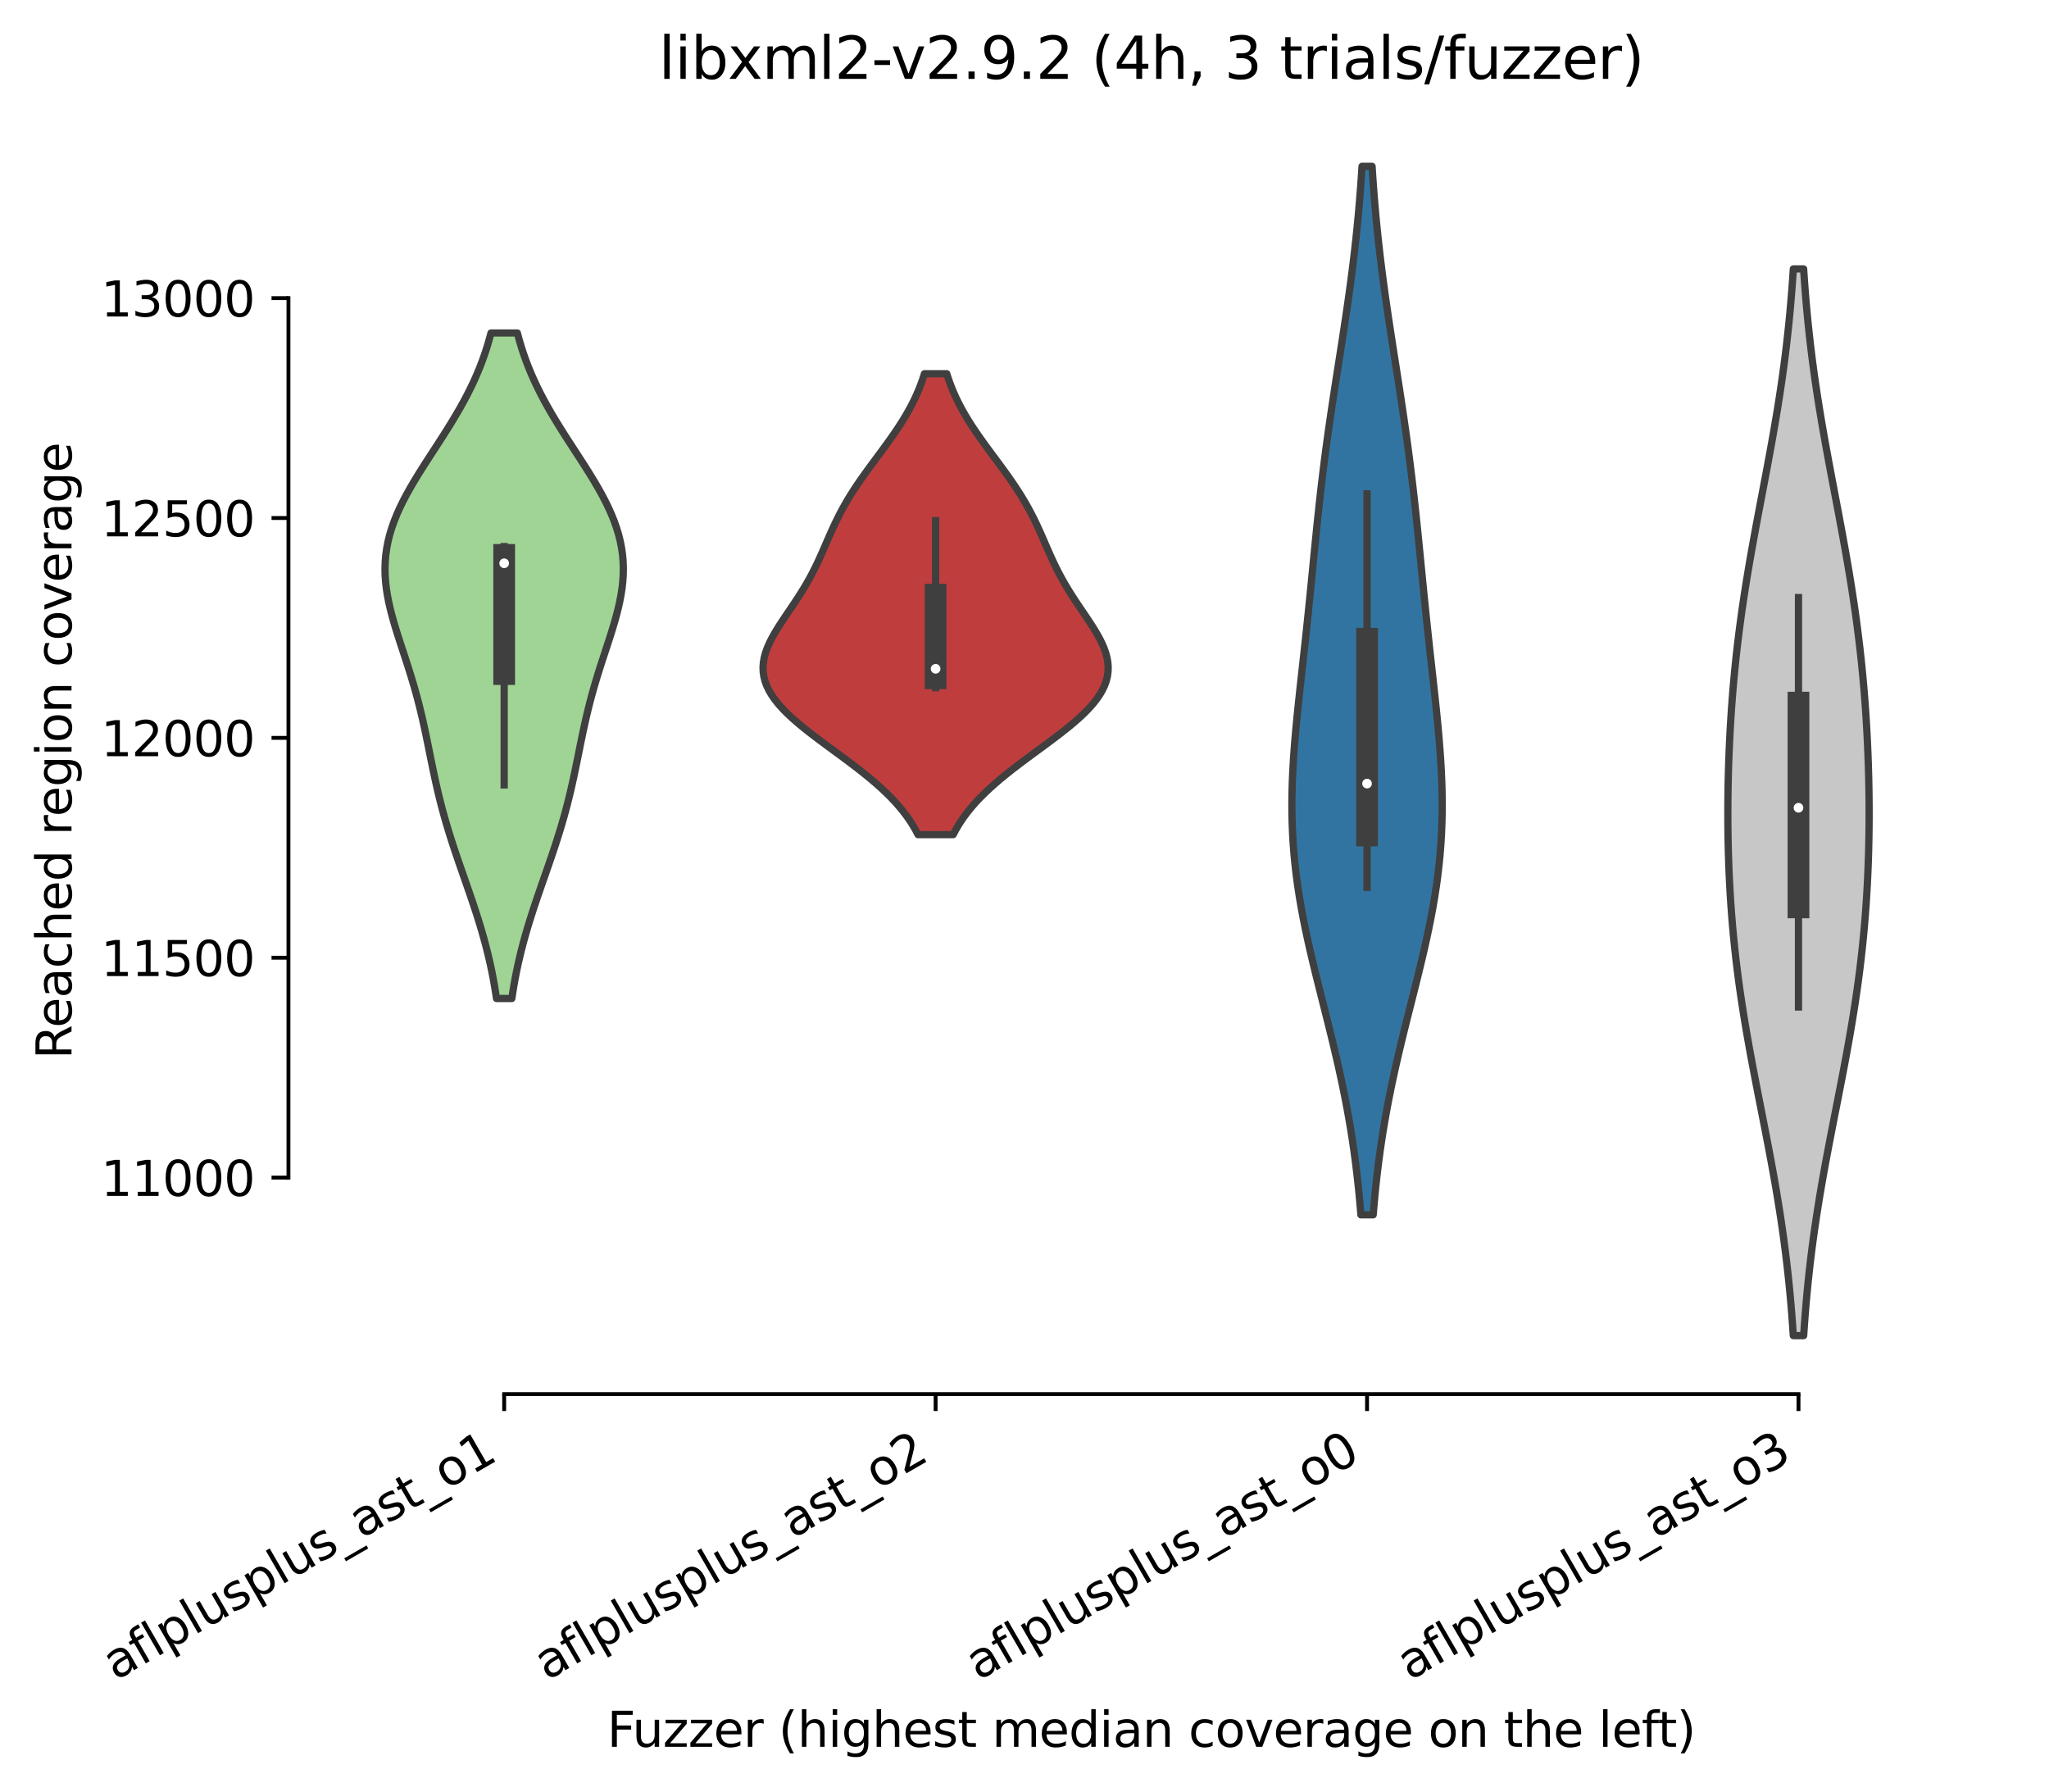 <?xml version="1.0" encoding="utf-8" standalone="no"?>
<!DOCTYPE svg PUBLIC "-//W3C//DTD SVG 1.1//EN"
  "http://www.w3.org/Graphics/SVG/1.1/DTD/svg11.dtd">
<svg xmlns:xlink="http://www.w3.org/1999/xlink" width="424.011pt" height="370.687pt" viewBox="0 0 424.011 370.687" xmlns="http://www.w3.org/2000/svg" version="1.1">
 <defs>
  <style type="text/css">*{stroke-linejoin: round; stroke-linecap: butt}</style>
 </defs>
 <g id="figure_1">
  <g id="patch_1">
   <path d="M 0 370.687 
L 424.011 370.687 
L 424.011 0 
L 0 0 
z
" style="fill: #ffffff"/>
  </g>
  <g id="axes_1">
   <g id="patch_2">
    <path d="M 59.691 288.43 
L 416.811 288.43 
L 416.811 22.318 
L 59.691 22.318 
z
" style="fill: #ffffff"/>
   </g>
   <g id="PolyCollection_1">
    <defs>
     <path id="md55db4a56a" d="M 105.919 -164.104 
L 102.742 -164.104 
L 102.531 -165.495 
L 102.301 -166.886 
L 102.05 -168.277 
L 101.779 -169.667 
L 101.486 -171.058 
L 101.171 -172.449 
L 100.835 -173.84 
L 100.478 -175.231 
L 100.101 -176.621 
L 99.705 -178.012 
L 99.29 -179.403 
L 98.859 -180.794 
L 98.414 -182.185 
L 97.955 -183.576 
L 97.486 -184.966 
L 97.008 -186.357 
L 96.526 -187.748 
L 96.04 -189.139 
L 95.554 -190.53 
L 95.071 -191.92 
L 94.594 -193.311 
L 94.124 -194.702 
L 93.665 -196.093 
L 93.218 -197.484 
L 92.786 -198.874 
L 92.369 -200.265 
L 91.969 -201.656 
L 91.586 -203.047 
L 91.221 -204.438 
L 90.872 -205.829 
L 90.54 -207.219 
L 90.222 -208.61 
L 89.917 -210.001 
L 89.623 -211.392 
L 89.336 -212.783 
L 89.055 -214.173 
L 88.775 -215.564 
L 88.494 -216.955 
L 88.208 -218.346 
L 87.914 -219.737 
L 87.61 -221.127 
L 87.293 -222.518 
L 86.96 -223.909 
L 86.61 -225.3 
L 86.243 -226.691 
L 85.857 -228.082 
L 85.453 -229.472 
L 85.033 -230.863 
L 84.599 -232.254 
L 84.153 -233.645 
L 83.699 -235.036 
L 83.241 -236.426 
L 82.786 -237.817 
L 82.337 -239.208 
L 81.902 -240.599 
L 81.487 -241.99 
L 81.098 -243.381 
L 80.744 -244.771 
L 80.429 -246.162 
L 80.161 -247.553 
L 79.946 -248.944 
L 79.789 -250.335 
L 79.696 -251.725 
L 79.671 -253.116 
L 79.717 -254.507 
L 79.837 -255.898 
L 80.033 -257.289 
L 80.303 -258.679 
L 80.65 -260.07 
L 81.069 -261.461 
L 81.56 -262.852 
L 82.118 -264.243 
L 82.74 -265.634 
L 83.419 -267.024 
L 84.151 -268.415 
L 84.928 -269.806 
L 85.745 -271.197 
L 86.594 -272.588 
L 87.467 -273.978 
L 88.358 -275.369 
L 89.26 -276.76 
L 90.165 -278.151 
L 91.066 -279.542 
L 91.958 -280.932 
L 92.834 -282.323 
L 93.69 -283.714 
L 94.52 -285.105 
L 95.32 -286.496 
L 96.087 -287.887 
L 96.818 -289.277 
L 97.511 -290.668 
L 98.165 -292.059 
L 98.777 -293.45 
L 99.348 -294.841 
L 99.878 -296.231 
L 100.367 -297.622 
L 100.816 -299.013 
L 101.227 -300.404 
L 101.6 -301.795 
L 107.061 -301.795 
L 107.061 -301.795 
L 107.434 -300.404 
L 107.845 -299.013 
L 108.294 -297.622 
L 108.783 -296.231 
L 109.313 -294.841 
L 109.884 -293.45 
L 110.497 -292.059 
L 111.15 -290.668 
L 111.843 -289.277 
L 112.574 -287.887 
L 113.341 -286.496 
L 114.142 -285.105 
L 114.972 -283.714 
L 115.827 -282.323 
L 116.703 -280.932 
L 117.595 -279.542 
L 118.497 -278.151 
L 119.401 -276.76 
L 120.303 -275.369 
L 121.194 -273.978 
L 122.067 -272.588 
L 122.916 -271.197 
L 123.733 -269.806 
L 124.51 -268.415 
L 125.242 -267.024 
L 125.922 -265.634 
L 126.543 -264.243 
L 127.101 -262.852 
L 127.592 -261.461 
L 128.012 -260.07 
L 128.358 -258.679 
L 128.629 -257.289 
L 128.824 -255.898 
L 128.944 -254.507 
L 128.99 -253.116 
L 128.965 -251.725 
L 128.872 -250.335 
L 128.715 -248.944 
L 128.5 -247.553 
L 128.232 -246.162 
L 127.918 -244.771 
L 127.563 -243.381 
L 127.174 -241.99 
L 126.759 -240.599 
L 126.324 -239.208 
L 125.876 -237.817 
L 125.42 -236.426 
L 124.963 -235.036 
L 124.509 -233.645 
L 124.063 -232.254 
L 123.628 -230.863 
L 123.208 -229.472 
L 122.804 -228.082 
L 122.418 -226.691 
L 122.051 -225.3 
L 121.701 -223.909 
L 121.368 -222.518 
L 121.051 -221.127 
L 120.747 -219.737 
L 120.453 -218.346 
L 120.167 -216.955 
L 119.886 -215.564 
L 119.606 -214.173 
L 119.325 -212.783 
L 119.038 -211.392 
L 118.744 -210.001 
L 118.439 -208.61 
L 118.121 -207.219 
L 117.789 -205.829 
L 117.441 -204.438 
L 117.075 -203.047 
L 116.693 -201.656 
L 116.292 -200.265 
L 115.876 -198.874 
L 115.443 -197.484 
L 114.996 -196.093 
L 114.537 -194.702 
L 114.068 -193.311 
L 113.59 -191.92 
L 113.107 -190.53 
L 112.621 -189.139 
L 112.136 -187.748 
L 111.653 -186.357 
L 111.175 -184.966 
L 110.706 -183.576 
L 110.248 -182.185 
L 109.802 -180.794 
L 109.371 -179.403 
L 108.956 -178.012 
L 108.56 -176.621 
L 108.183 -175.231 
L 107.826 -173.84 
L 107.49 -172.449 
L 107.176 -171.058 
L 106.883 -169.667 
L 106.611 -168.277 
L 106.36 -166.886 
L 106.13 -165.495 
L 105.919 -164.104 
z
" style="stroke: #3f3f3f; stroke-width: 1.5"/>
    </defs>
    <g clip-path="url(#pf762d57dc3)">
     <use xlink:href="#md55db4a56a" x="0" y="370.687" style="fill: #9fd495; stroke: #3f3f3f; stroke-width: 1.5"/>
    </g>
   </g>
   <g id="PolyCollection_2">
    <defs>
     <path id="mb5821b8f30" d="M 197.248 -198.006 
L 189.973 -198.006 
L 189.465 -198.97 
L 188.904 -199.933 
L 188.288 -200.896 
L 187.616 -201.859 
L 186.884 -202.822 
L 186.094 -203.786 
L 185.243 -204.749 
L 184.333 -205.712 
L 183.364 -206.675 
L 182.338 -207.639 
L 181.257 -208.602 
L 180.126 -209.565 
L 178.949 -210.528 
L 177.731 -211.492 
L 176.478 -212.455 
L 175.198 -213.418 
L 173.899 -214.381 
L 172.59 -215.344 
L 171.279 -216.308 
L 169.978 -217.271 
L 168.695 -218.234 
L 167.442 -219.197 
L 166.23 -220.161 
L 165.068 -221.124 
L 163.966 -222.087 
L 162.935 -223.05 
L 161.983 -224.013 
L 161.118 -224.977 
L 160.347 -225.94 
L 159.676 -226.903 
L 159.109 -227.866 
L 158.65 -228.83 
L 158.3 -229.793 
L 158.059 -230.756 
L 157.927 -231.719 
L 157.899 -232.682 
L 157.972 -233.646 
L 158.14 -234.609 
L 158.397 -235.572 
L 158.735 -236.535 
L 159.145 -237.499 
L 159.618 -238.462 
L 160.145 -239.425 
L 160.717 -240.388 
L 161.322 -241.352 
L 161.952 -242.315 
L 162.597 -243.278 
L 163.25 -244.241 
L 163.902 -245.204 
L 164.546 -246.168 
L 165.177 -247.131 
L 165.791 -248.094 
L 166.383 -249.057 
L 166.951 -250.021 
L 167.494 -250.984 
L 168.013 -251.947 
L 168.509 -252.91 
L 168.982 -253.873 
L 169.436 -254.837 
L 169.875 -255.8 
L 170.303 -256.763 
L 170.723 -257.726 
L 171.141 -258.69 
L 171.561 -259.653 
L 171.988 -260.616 
L 172.425 -261.579 
L 172.877 -262.542 
L 173.347 -263.506 
L 173.838 -264.469 
L 174.352 -265.432 
L 174.891 -266.395 
L 175.455 -267.359 
L 176.044 -268.322 
L 176.657 -269.285 
L 177.293 -270.248 
L 177.951 -271.212 
L 178.626 -272.175 
L 179.317 -273.138 
L 180.019 -274.101 
L 180.73 -275.064 
L 181.445 -276.028 
L 182.159 -276.991 
L 182.87 -277.954 
L 183.572 -278.917 
L 184.263 -279.881 
L 184.938 -280.844 
L 185.594 -281.807 
L 186.228 -282.77 
L 186.838 -283.733 
L 187.421 -284.697 
L 187.976 -285.66 
L 188.5 -286.623 
L 188.994 -287.586 
L 189.457 -288.55 
L 189.887 -289.513 
L 190.286 -290.476 
L 190.654 -291.439 
L 190.992 -292.403 
L 191.3 -293.366 
L 195.921 -293.366 
L 195.921 -293.366 
L 196.23 -292.403 
L 196.567 -291.439 
L 196.935 -290.476 
L 197.334 -289.513 
L 197.765 -288.55 
L 198.227 -287.586 
L 198.721 -286.623 
L 199.245 -285.66 
L 199.8 -284.697 
L 200.383 -283.733 
L 200.993 -282.77 
L 201.627 -281.807 
L 202.283 -280.844 
L 202.958 -279.881 
L 203.649 -278.917 
L 204.351 -277.954 
L 205.062 -276.991 
L 205.777 -276.028 
L 206.491 -275.064 
L 207.202 -274.101 
L 207.904 -273.138 
L 208.595 -272.175 
L 209.271 -271.212 
L 209.928 -270.248 
L 210.564 -269.285 
L 211.177 -268.322 
L 211.766 -267.359 
L 212.33 -266.395 
L 212.869 -265.432 
L 213.383 -264.469 
L 213.874 -263.506 
L 214.344 -262.542 
L 214.796 -261.579 
L 215.234 -260.616 
L 215.66 -259.653 
L 216.08 -258.69 
L 216.498 -257.726 
L 216.918 -256.763 
L 217.346 -255.8 
L 217.785 -254.837 
L 218.239 -253.873 
L 218.713 -252.91 
L 219.208 -251.947 
L 219.727 -250.984 
L 220.27 -250.021 
L 220.839 -249.057 
L 221.431 -248.094 
L 222.044 -247.131 
L 222.675 -246.168 
L 223.32 -245.204 
L 223.971 -244.241 
L 224.624 -243.278 
L 225.269 -242.315 
L 225.899 -241.352 
L 226.505 -240.388 
L 227.076 -239.425 
L 227.603 -238.462 
L 228.076 -237.499 
L 228.487 -236.535 
L 228.825 -235.572 
L 229.081 -234.609 
L 229.25 -233.646 
L 229.323 -232.682 
L 229.295 -231.719 
L 229.162 -230.756 
L 228.921 -229.793 
L 228.571 -228.83 
L 228.112 -227.866 
L 227.545 -226.903 
L 226.874 -225.94 
L 226.103 -224.977 
L 225.238 -224.013 
L 224.286 -223.05 
L 223.255 -222.087 
L 222.154 -221.124 
L 220.992 -220.161 
L 219.779 -219.197 
L 218.526 -218.234 
L 217.243 -217.271 
L 215.942 -216.308 
L 214.631 -215.344 
L 213.322 -214.381 
L 212.023 -213.418 
L 210.743 -212.455 
L 209.49 -211.492 
L 208.272 -210.528 
L 207.095 -209.565 
L 205.964 -208.602 
L 204.884 -207.639 
L 203.858 -206.675 
L 202.888 -205.712 
L 201.978 -204.749 
L 201.127 -203.786 
L 200.337 -202.822 
L 199.606 -201.859 
L 198.933 -200.896 
L 198.317 -199.933 
L 197.756 -198.97 
L 197.248 -198.006 
z
" style="stroke: #3f3f3f; stroke-width: 1.5"/>
    </defs>
    <g clip-path="url(#pf762d57dc3)">
     <use xlink:href="#mb5821b8f30" x="0" y="370.687" style="fill: #c03d3e; stroke: #3f3f3f; stroke-width: 1.5"/>
    </g>
   </g>
   <g id="PolyCollection_3">
    <defs>
     <path id="m787c265fe2" d="M 284.163 -119.346 
L 281.619 -119.346 
L 281.435 -121.537 
L 281.231 -123.728 
L 281.005 -125.919 
L 280.757 -128.111 
L 280.487 -130.302 
L 280.192 -132.493 
L 279.873 -134.684 
L 279.529 -136.875 
L 279.16 -139.066 
L 278.767 -141.258 
L 278.349 -143.449 
L 277.909 -145.64 
L 277.446 -147.831 
L 276.963 -150.022 
L 276.462 -152.213 
L 275.944 -154.405 
L 275.413 -156.596 
L 274.871 -158.787 
L 274.322 -160.978 
L 273.769 -163.169 
L 273.216 -165.361 
L 272.666 -167.552 
L 272.125 -169.743 
L 271.596 -171.934 
L 271.083 -174.125 
L 270.59 -176.316 
L 270.121 -178.508 
L 269.68 -180.699 
L 269.271 -182.89 
L 268.895 -185.081 
L 268.557 -187.272 
L 268.258 -189.464 
L 268 -191.655 
L 267.784 -193.846 
L 267.611 -196.037 
L 267.48 -198.228 
L 267.392 -200.419 
L 267.345 -202.611 
L 267.338 -204.802 
L 267.369 -206.993 
L 267.435 -209.184 
L 267.533 -211.375 
L 267.661 -213.567 
L 267.815 -215.758 
L 267.992 -217.949 
L 268.188 -220.14 
L 268.399 -222.331 
L 268.623 -224.522 
L 268.855 -226.714 
L 269.094 -228.905 
L 269.336 -231.096 
L 269.579 -233.287 
L 269.821 -235.478 
L 270.061 -237.67 
L 270.297 -239.861 
L 270.53 -242.052 
L 270.758 -244.243 
L 270.981 -246.434 
L 271.201 -248.625 
L 271.419 -250.817 
L 271.634 -253.008 
L 271.849 -255.199 
L 272.066 -257.39 
L 272.285 -259.581 
L 272.507 -261.773 
L 272.736 -263.964 
L 272.971 -266.155 
L 273.215 -268.346 
L 273.467 -270.537 
L 273.73 -272.728 
L 274.003 -274.92 
L 274.286 -277.111 
L 274.58 -279.302 
L 274.884 -281.493 
L 275.198 -283.684 
L 275.52 -285.876 
L 275.849 -288.067 
L 276.184 -290.258 
L 276.524 -292.449 
L 276.866 -294.64 
L 277.209 -296.831 
L 277.551 -299.023 
L 277.89 -301.214 
L 278.224 -303.405 
L 278.552 -305.596 
L 278.872 -307.787 
L 279.182 -309.979 
L 279.482 -312.17 
L 279.769 -314.361 
L 280.043 -316.552 
L 280.304 -318.743 
L 280.549 -320.934 
L 280.78 -323.126 
L 280.996 -325.317 
L 281.196 -327.508 
L 281.382 -329.699 
L 281.552 -331.89 
L 281.708 -334.082 
L 281.85 -336.273 
L 283.931 -336.273 
L 283.931 -336.273 
L 284.073 -334.082 
L 284.229 -331.89 
L 284.4 -329.699 
L 284.585 -327.508 
L 284.785 -325.317 
L 285.001 -323.126 
L 285.232 -320.934 
L 285.478 -318.743 
L 285.738 -316.552 
L 286.012 -314.361 
L 286.3 -312.17 
L 286.599 -309.979 
L 286.909 -307.787 
L 287.229 -305.596 
L 287.557 -303.405 
L 287.892 -301.214 
L 288.231 -299.023 
L 288.573 -296.831 
L 288.915 -294.64 
L 289.258 -292.449 
L 289.597 -290.258 
L 289.932 -288.067 
L 290.261 -285.876 
L 290.583 -283.684 
L 290.897 -281.493 
L 291.201 -279.302 
L 291.495 -277.111 
L 291.778 -274.92 
L 292.051 -272.728 
L 292.314 -270.537 
L 292.567 -268.346 
L 292.81 -266.155 
L 293.045 -263.964 
L 293.274 -261.773 
L 293.497 -259.581 
L 293.716 -257.39 
L 293.932 -255.199 
L 294.147 -253.008 
L 294.363 -250.817 
L 294.58 -248.625 
L 294.8 -246.434 
L 295.024 -244.243 
L 295.252 -242.052 
L 295.484 -239.861 
L 295.72 -237.67 
L 295.96 -235.478 
L 296.202 -233.287 
L 296.445 -231.096 
L 296.687 -228.905 
L 296.926 -226.714 
L 297.159 -224.522 
L 297.382 -222.331 
L 297.594 -220.14 
L 297.789 -217.949 
L 297.966 -215.758 
L 298.12 -213.567 
L 298.248 -211.375 
L 298.346 -209.184 
L 298.413 -206.993 
L 298.443 -204.802 
L 298.436 -202.611 
L 298.389 -200.419 
L 298.301 -198.228 
L 298.171 -196.037 
L 297.997 -193.846 
L 297.781 -191.655 
L 297.523 -189.464 
L 297.224 -187.272 
L 296.886 -185.081 
L 296.511 -182.89 
L 296.101 -180.699 
L 295.66 -178.508 
L 295.191 -176.316 
L 294.698 -174.125 
L 294.185 -171.934 
L 293.656 -169.743 
L 293.115 -167.552 
L 292.566 -165.361 
L 292.012 -163.169 
L 291.459 -160.978 
L 290.91 -158.787 
L 290.368 -156.596 
L 289.837 -154.405 
L 289.319 -152.213 
L 288.818 -150.022 
L 288.335 -147.831 
L 287.873 -145.64 
L 287.432 -143.449 
L 287.015 -141.258 
L 286.621 -139.066 
L 286.253 -136.875 
L 285.909 -134.684 
L 285.589 -132.493 
L 285.295 -130.302 
L 285.024 -128.111 
L 284.776 -125.919 
L 284.551 -123.728 
L 284.347 -121.537 
L 284.163 -119.346 
z
" style="stroke: #3f3f3f; stroke-width: 1.5"/>
    </defs>
    <g clip-path="url(#pf762d57dc3)">
     <use xlink:href="#m787c265fe2" x="0" y="370.687" style="fill: #3274a1; stroke: #3f3f3f; stroke-width: 1.5"/>
    </g>
   </g>
   <g id="PolyCollection_4">
    <defs>
     <path id="m356a4799c3" d="M 373.244 -94.353 
L 371.097 -94.353 
L 370.945 -96.582 
L 370.777 -98.811 
L 370.592 -101.041 
L 370.39 -103.27 
L 370.171 -105.499 
L 369.933 -107.728 
L 369.676 -109.958 
L 369.4 -112.187 
L 369.106 -114.416 
L 368.794 -116.645 
L 368.463 -118.875 
L 368.116 -121.104 
L 367.752 -123.333 
L 367.373 -125.562 
L 366.981 -127.792 
L 366.576 -130.021 
L 366.161 -132.25 
L 365.736 -134.48 
L 365.306 -136.709 
L 364.87 -138.938 
L 364.433 -141.167 
L 363.995 -143.397 
L 363.559 -145.626 
L 363.128 -147.855 
L 362.703 -150.084 
L 362.287 -152.314 
L 361.882 -154.543 
L 361.489 -156.772 
L 361.11 -159.001 
L 360.747 -161.231 
L 360.401 -163.46 
L 360.074 -165.689 
L 359.765 -167.918 
L 359.476 -170.148 
L 359.208 -172.377 
L 358.961 -174.606 
L 358.734 -176.836 
L 358.529 -179.065 
L 358.344 -181.294 
L 358.18 -183.523 
L 358.036 -185.753 
L 357.912 -187.982 
L 357.807 -190.211 
L 357.721 -192.44 
L 357.653 -194.67 
L 357.603 -196.899 
L 357.57 -199.128 
L 357.554 -201.357 
L 357.555 -203.587 
L 357.572 -205.816 
L 357.604 -208.045 
L 357.653 -210.275 
L 357.717 -212.504 
L 357.797 -214.733 
L 357.893 -216.962 
L 358.005 -219.192 
L 358.134 -221.421 
L 358.279 -223.65 
L 358.441 -225.879 
L 358.62 -228.109 
L 358.817 -230.338 
L 359.032 -232.567 
L 359.265 -234.796 
L 359.516 -237.026 
L 359.785 -239.255 
L 360.072 -241.484 
L 360.376 -243.713 
L 360.697 -245.943 
L 361.034 -248.172 
L 361.387 -250.401 
L 361.754 -252.631 
L 362.135 -254.86 
L 362.526 -257.089 
L 362.928 -259.318 
L 363.338 -261.548 
L 363.755 -263.777 
L 364.176 -266.006 
L 364.599 -268.235 
L 365.022 -270.465 
L 365.444 -272.694 
L 365.861 -274.923 
L 366.273 -277.152 
L 366.676 -279.382 
L 367.07 -281.611 
L 367.452 -283.84 
L 367.822 -286.07 
L 368.177 -288.299 
L 368.517 -290.528 
L 368.84 -292.757 
L 369.146 -294.987 
L 369.434 -297.216 
L 369.705 -299.445 
L 369.957 -301.674 
L 370.192 -303.904 
L 370.408 -306.133 
L 370.607 -308.362 
L 370.789 -310.591 
L 370.955 -312.821 
L 371.105 -315.05 
L 373.236 -315.05 
L 373.236 -315.05 
L 373.386 -312.821 
L 373.552 -310.591 
L 373.734 -308.362 
L 373.933 -306.133 
L 374.15 -303.904 
L 374.384 -301.674 
L 374.636 -299.445 
L 374.907 -297.216 
L 375.195 -294.987 
L 375.501 -292.757 
L 375.825 -290.528 
L 376.164 -288.299 
L 376.519 -286.07 
L 376.889 -283.84 
L 377.271 -281.611 
L 377.665 -279.382 
L 378.069 -277.152 
L 378.48 -274.923 
L 378.898 -272.694 
L 379.319 -270.465 
L 379.743 -268.235 
L 380.166 -266.006 
L 380.587 -263.777 
L 381.003 -261.548 
L 381.413 -259.318 
L 381.815 -257.089 
L 382.207 -254.86 
L 382.587 -252.631 
L 382.954 -250.401 
L 383.307 -248.172 
L 383.644 -245.943 
L 383.965 -243.713 
L 384.27 -241.484 
L 384.556 -239.255 
L 384.825 -237.026 
L 385.076 -234.796 
L 385.309 -232.567 
L 385.524 -230.338 
L 385.721 -228.109 
L 385.9 -225.879 
L 386.062 -223.65 
L 386.208 -221.421 
L 386.336 -219.192 
L 386.448 -216.962 
L 386.544 -214.733 
L 386.624 -212.504 
L 386.689 -210.275 
L 386.737 -208.045 
L 386.77 -205.816 
L 386.786 -203.587 
L 386.787 -201.357 
L 386.771 -199.128 
L 386.738 -196.899 
L 386.688 -194.67 
L 386.62 -192.44 
L 386.534 -190.211 
L 386.429 -187.982 
L 386.305 -185.753 
L 386.161 -183.523 
L 385.997 -181.294 
L 385.812 -179.065 
L 385.607 -176.836 
L 385.38 -174.606 
L 385.133 -172.377 
L 384.865 -170.148 
L 384.576 -167.918 
L 384.268 -165.689 
L 383.94 -163.46 
L 383.594 -161.231 
L 383.231 -159.001 
L 382.853 -156.772 
L 382.46 -154.543 
L 382.054 -152.314 
L 381.638 -150.084 
L 381.213 -147.855 
L 380.782 -145.626 
L 380.346 -143.397 
L 379.909 -141.167 
L 379.471 -138.938 
L 379.036 -136.709 
L 378.605 -134.48 
L 378.181 -132.25 
L 377.765 -130.021 
L 377.36 -127.792 
L 376.968 -125.562 
L 376.589 -123.333 
L 376.225 -121.104 
L 375.878 -118.875 
L 375.548 -116.645 
L 375.235 -114.416 
L 374.941 -112.187 
L 374.665 -109.958 
L 374.409 -107.728 
L 374.171 -105.499 
L 373.951 -103.27 
L 373.749 -101.041 
L 373.564 -98.811 
L 373.396 -96.582 
L 373.244 -94.353 
z
" style="stroke: #3f3f3f; stroke-width: 1.5"/>
    </defs>
    <g clip-path="url(#pf762d57dc3)">
     <use xlink:href="#m356a4799c3" x="0" y="370.687" style="fill: #c7c7c7; stroke: #3f3f3f; stroke-width: 1.5"/>
    </g>
   </g>
   <g id="matplotlib.axis_1">
    <g id="xtick_1">
     <g id="line2d_1">
      <defs>
       <path id="mcc31e5afe8" d="M 0 0 
L 0 3.5 
" style="stroke: #000000; stroke-width: 0.8"/>
      </defs>
      <g>
       <use xlink:href="#mcc31e5afe8" x="104.331" y="288.43" style="stroke: #000000; stroke-width: 0.8"/>
      </g>
     </g>
     <g id="text_1">
      <!-- aflplusplus_ast_o1 -->
      <g transform="translate(23.9 347.767)rotate(-30)scale(0.1 -0.1)">
       <defs>
        <path id="DejaVuSans-61" d="M 2194 1759 
Q 1497 1759 1228 1600 
Q 959 1441 959 1056 
Q 959 750 1161 570 
Q 1363 391 1709 391 
Q 2188 391 2477 730 
Q 2766 1069 2766 1631 
L 2766 1759 
L 2194 1759 
z
M 3341 1997 
L 3341 0 
L 2766 0 
L 2766 531 
Q 2569 213 2275 61 
Q 1981 -91 1556 -91 
Q 1019 -91 701 211 
Q 384 513 384 1019 
Q 384 1609 779 1909 
Q 1175 2209 1959 2209 
L 2766 2209 
L 2766 2266 
Q 2766 2663 2505 2880 
Q 2244 3097 1772 3097 
Q 1472 3097 1187 3025 
Q 903 2953 641 2809 
L 641 3341 
Q 956 3463 1253 3523 
Q 1550 3584 1831 3584 
Q 2591 3584 2966 3190 
Q 3341 2797 3341 1997 
z
" transform="scale(0.016)"/>
        <path id="DejaVuSans-66" d="M 2375 4863 
L 2375 4384 
L 1825 4384 
Q 1516 4384 1395 4259 
Q 1275 4134 1275 3809 
L 1275 3500 
L 2222 3500 
L 2222 3053 
L 1275 3053 
L 1275 0 
L 697 0 
L 697 3053 
L 147 3053 
L 147 3500 
L 697 3500 
L 697 3744 
Q 697 4328 969 4595 
Q 1241 4863 1831 4863 
L 2375 4863 
z
" transform="scale(0.016)"/>
        <path id="DejaVuSans-6c" d="M 603 4863 
L 1178 4863 
L 1178 0 
L 603 0 
L 603 4863 
z
" transform="scale(0.016)"/>
        <path id="DejaVuSans-70" d="M 1159 525 
L 1159 -1331 
L 581 -1331 
L 581 3500 
L 1159 3500 
L 1159 2969 
Q 1341 3281 1617 3432 
Q 1894 3584 2278 3584 
Q 2916 3584 3314 3078 
Q 3713 2572 3713 1747 
Q 3713 922 3314 415 
Q 2916 -91 2278 -91 
Q 1894 -91 1617 61 
Q 1341 213 1159 525 
z
M 3116 1747 
Q 3116 2381 2855 2742 
Q 2594 3103 2138 3103 
Q 1681 3103 1420 2742 
Q 1159 2381 1159 1747 
Q 1159 1113 1420 752 
Q 1681 391 2138 391 
Q 2594 391 2855 752 
Q 3116 1113 3116 1747 
z
" transform="scale(0.016)"/>
        <path id="DejaVuSans-75" d="M 544 1381 
L 544 3500 
L 1119 3500 
L 1119 1403 
Q 1119 906 1312 657 
Q 1506 409 1894 409 
Q 2359 409 2629 706 
Q 2900 1003 2900 1516 
L 2900 3500 
L 3475 3500 
L 3475 0 
L 2900 0 
L 2900 538 
Q 2691 219 2414 64 
Q 2138 -91 1772 -91 
Q 1169 -91 856 284 
Q 544 659 544 1381 
z
M 1991 3584 
L 1991 3584 
z
" transform="scale(0.016)"/>
        <path id="DejaVuSans-73" d="M 2834 3397 
L 2834 2853 
Q 2591 2978 2328 3040 
Q 2066 3103 1784 3103 
Q 1356 3103 1142 2972 
Q 928 2841 928 2578 
Q 928 2378 1081 2264 
Q 1234 2150 1697 2047 
L 1894 2003 
Q 2506 1872 2764 1633 
Q 3022 1394 3022 966 
Q 3022 478 2636 193 
Q 2250 -91 1575 -91 
Q 1294 -91 989 -36 
Q 684 19 347 128 
L 347 722 
Q 666 556 975 473 
Q 1284 391 1588 391 
Q 1994 391 2212 530 
Q 2431 669 2431 922 
Q 2431 1156 2273 1281 
Q 2116 1406 1581 1522 
L 1381 1569 
Q 847 1681 609 1914 
Q 372 2147 372 2553 
Q 372 3047 722 3315 
Q 1072 3584 1716 3584 
Q 2034 3584 2315 3537 
Q 2597 3491 2834 3397 
z
" transform="scale(0.016)"/>
        <path id="DejaVuSans-5f" d="M 3263 -1063 
L 3263 -1509 
L -63 -1509 
L -63 -1063 
L 3263 -1063 
z
" transform="scale(0.016)"/>
        <path id="DejaVuSans-74" d="M 1172 4494 
L 1172 3500 
L 2356 3500 
L 2356 3053 
L 1172 3053 
L 1172 1153 
Q 1172 725 1289 603 
Q 1406 481 1766 481 
L 2356 481 
L 2356 0 
L 1766 0 
Q 1100 0 847 248 
Q 594 497 594 1153 
L 594 3053 
L 172 3053 
L 172 3500 
L 594 3500 
L 594 4494 
L 1172 4494 
z
" transform="scale(0.016)"/>
        <path id="DejaVuSans-6f" d="M 1959 3097 
Q 1497 3097 1228 2736 
Q 959 2375 959 1747 
Q 959 1119 1226 758 
Q 1494 397 1959 397 
Q 2419 397 2687 759 
Q 2956 1122 2956 1747 
Q 2956 2369 2687 2733 
Q 2419 3097 1959 3097 
z
M 1959 3584 
Q 2709 3584 3137 3096 
Q 3566 2609 3566 1747 
Q 3566 888 3137 398 
Q 2709 -91 1959 -91 
Q 1206 -91 779 398 
Q 353 888 353 1747 
Q 353 2609 779 3096 
Q 1206 3584 1959 3584 
z
" transform="scale(0.016)"/>
        <path id="DejaVuSans-31" d="M 794 531 
L 1825 531 
L 1825 4091 
L 703 3866 
L 703 4441 
L 1819 4666 
L 2450 4666 
L 2450 531 
L 3481 531 
L 3481 0 
L 794 0 
L 794 531 
z
" transform="scale(0.016)"/>
       </defs>
       <use xlink:href="#DejaVuSans-61"/>
       <use xlink:href="#DejaVuSans-66" x="61.279"/>
       <use xlink:href="#DejaVuSans-6c" x="96.484"/>
       <use xlink:href="#DejaVuSans-70" x="124.268"/>
       <use xlink:href="#DejaVuSans-6c" x="187.744"/>
       <use xlink:href="#DejaVuSans-75" x="215.527"/>
       <use xlink:href="#DejaVuSans-73" x="278.906"/>
       <use xlink:href="#DejaVuSans-70" x="331.006"/>
       <use xlink:href="#DejaVuSans-6c" x="394.482"/>
       <use xlink:href="#DejaVuSans-75" x="422.266"/>
       <use xlink:href="#DejaVuSans-73" x="485.645"/>
       <use xlink:href="#DejaVuSans-5f" x="537.744"/>
       <use xlink:href="#DejaVuSans-61" x="587.744"/>
       <use xlink:href="#DejaVuSans-73" x="649.023"/>
       <use xlink:href="#DejaVuSans-74" x="701.123"/>
       <use xlink:href="#DejaVuSans-5f" x="740.332"/>
       <use xlink:href="#DejaVuSans-6f" x="790.332"/>
       <use xlink:href="#DejaVuSans-31" x="851.514"/>
      </g>
     </g>
    </g>
    <g id="xtick_2">
     <g id="line2d_2">
      <g>
       <use xlink:href="#mcc31e5afe8" x="193.611" y="288.43" style="stroke: #000000; stroke-width: 0.8"/>
      </g>
     </g>
     <g id="text_2">
      <!-- aflplusplus_ast_o2 -->
      <g transform="translate(113.18 347.767)rotate(-30)scale(0.1 -0.1)">
       <defs>
        <path id="DejaVuSans-32" d="M 1228 531 
L 3431 531 
L 3431 0 
L 469 0 
L 469 531 
Q 828 903 1448 1529 
Q 2069 2156 2228 2338 
Q 2531 2678 2651 2914 
Q 2772 3150 2772 3378 
Q 2772 3750 2511 3984 
Q 2250 4219 1831 4219 
Q 1534 4219 1204 4116 
Q 875 4013 500 3803 
L 500 4441 
Q 881 4594 1212 4672 
Q 1544 4750 1819 4750 
Q 2544 4750 2975 4387 
Q 3406 4025 3406 3419 
Q 3406 3131 3298 2873 
Q 3191 2616 2906 2266 
Q 2828 2175 2409 1742 
Q 1991 1309 1228 531 
z
" transform="scale(0.016)"/>
       </defs>
       <use xlink:href="#DejaVuSans-61"/>
       <use xlink:href="#DejaVuSans-66" x="61.279"/>
       <use xlink:href="#DejaVuSans-6c" x="96.484"/>
       <use xlink:href="#DejaVuSans-70" x="124.268"/>
       <use xlink:href="#DejaVuSans-6c" x="187.744"/>
       <use xlink:href="#DejaVuSans-75" x="215.527"/>
       <use xlink:href="#DejaVuSans-73" x="278.906"/>
       <use xlink:href="#DejaVuSans-70" x="331.006"/>
       <use xlink:href="#DejaVuSans-6c" x="394.482"/>
       <use xlink:href="#DejaVuSans-75" x="422.266"/>
       <use xlink:href="#DejaVuSans-73" x="485.645"/>
       <use xlink:href="#DejaVuSans-5f" x="537.744"/>
       <use xlink:href="#DejaVuSans-61" x="587.744"/>
       <use xlink:href="#DejaVuSans-73" x="649.023"/>
       <use xlink:href="#DejaVuSans-74" x="701.123"/>
       <use xlink:href="#DejaVuSans-5f" x="740.332"/>
       <use xlink:href="#DejaVuSans-6f" x="790.332"/>
       <use xlink:href="#DejaVuSans-32" x="851.514"/>
      </g>
     </g>
    </g>
    <g id="xtick_3">
     <g id="line2d_3">
      <g>
       <use xlink:href="#mcc31e5afe8" x="282.891" y="288.43" style="stroke: #000000; stroke-width: 0.8"/>
      </g>
     </g>
     <g id="text_3">
      <!-- aflplusplus_ast_o0 -->
      <g transform="translate(202.46 347.767)rotate(-30)scale(0.1 -0.1)">
       <defs>
        <path id="DejaVuSans-30" d="M 2034 4250 
Q 1547 4250 1301 3770 
Q 1056 3291 1056 2328 
Q 1056 1369 1301 889 
Q 1547 409 2034 409 
Q 2525 409 2770 889 
Q 3016 1369 3016 2328 
Q 3016 3291 2770 3770 
Q 2525 4250 2034 4250 
z
M 2034 4750 
Q 2819 4750 3233 4129 
Q 3647 3509 3647 2328 
Q 3647 1150 3233 529 
Q 2819 -91 2034 -91 
Q 1250 -91 836 529 
Q 422 1150 422 2328 
Q 422 3509 836 4129 
Q 1250 4750 2034 4750 
z
" transform="scale(0.016)"/>
       </defs>
       <use xlink:href="#DejaVuSans-61"/>
       <use xlink:href="#DejaVuSans-66" x="61.279"/>
       <use xlink:href="#DejaVuSans-6c" x="96.484"/>
       <use xlink:href="#DejaVuSans-70" x="124.268"/>
       <use xlink:href="#DejaVuSans-6c" x="187.744"/>
       <use xlink:href="#DejaVuSans-75" x="215.527"/>
       <use xlink:href="#DejaVuSans-73" x="278.906"/>
       <use xlink:href="#DejaVuSans-70" x="331.006"/>
       <use xlink:href="#DejaVuSans-6c" x="394.482"/>
       <use xlink:href="#DejaVuSans-75" x="422.266"/>
       <use xlink:href="#DejaVuSans-73" x="485.645"/>
       <use xlink:href="#DejaVuSans-5f" x="537.744"/>
       <use xlink:href="#DejaVuSans-61" x="587.744"/>
       <use xlink:href="#DejaVuSans-73" x="649.023"/>
       <use xlink:href="#DejaVuSans-74" x="701.123"/>
       <use xlink:href="#DejaVuSans-5f" x="740.332"/>
       <use xlink:href="#DejaVuSans-6f" x="790.332"/>
       <use xlink:href="#DejaVuSans-30" x="851.514"/>
      </g>
     </g>
    </g>
    <g id="xtick_4">
     <g id="line2d_4">
      <g>
       <use xlink:href="#mcc31e5afe8" x="372.171" y="288.43" style="stroke: #000000; stroke-width: 0.8"/>
      </g>
     </g>
     <g id="text_4">
      <!-- aflplusplus_ast_o3 -->
      <g transform="translate(291.74 347.767)rotate(-30)scale(0.1 -0.1)">
       <defs>
        <path id="DejaVuSans-33" d="M 2597 2516 
Q 3050 2419 3304 2112 
Q 3559 1806 3559 1356 
Q 3559 666 3084 287 
Q 2609 -91 1734 -91 
Q 1441 -91 1130 -33 
Q 819 25 488 141 
L 488 750 
Q 750 597 1062 519 
Q 1375 441 1716 441 
Q 2309 441 2620 675 
Q 2931 909 2931 1356 
Q 2931 1769 2642 2001 
Q 2353 2234 1838 2234 
L 1294 2234 
L 1294 2753 
L 1863 2753 
Q 2328 2753 2575 2939 
Q 2822 3125 2822 3475 
Q 2822 3834 2567 4026 
Q 2313 4219 1838 4219 
Q 1578 4219 1281 4162 
Q 984 4106 628 3988 
L 628 4550 
Q 988 4650 1302 4700 
Q 1616 4750 1894 4750 
Q 2613 4750 3031 4423 
Q 3450 4097 3450 3541 
Q 3450 3153 3228 2886 
Q 3006 2619 2597 2516 
z
" transform="scale(0.016)"/>
       </defs>
       <use xlink:href="#DejaVuSans-61"/>
       <use xlink:href="#DejaVuSans-66" x="61.279"/>
       <use xlink:href="#DejaVuSans-6c" x="96.484"/>
       <use xlink:href="#DejaVuSans-70" x="124.268"/>
       <use xlink:href="#DejaVuSans-6c" x="187.744"/>
       <use xlink:href="#DejaVuSans-75" x="215.527"/>
       <use xlink:href="#DejaVuSans-73" x="278.906"/>
       <use xlink:href="#DejaVuSans-70" x="331.006"/>
       <use xlink:href="#DejaVuSans-6c" x="394.482"/>
       <use xlink:href="#DejaVuSans-75" x="422.266"/>
       <use xlink:href="#DejaVuSans-73" x="485.645"/>
       <use xlink:href="#DejaVuSans-5f" x="537.744"/>
       <use xlink:href="#DejaVuSans-61" x="587.744"/>
       <use xlink:href="#DejaVuSans-73" x="649.023"/>
       <use xlink:href="#DejaVuSans-74" x="701.123"/>
       <use xlink:href="#DejaVuSans-5f" x="740.332"/>
       <use xlink:href="#DejaVuSans-6f" x="790.332"/>
       <use xlink:href="#DejaVuSans-33" x="851.514"/>
      </g>
     </g>
    </g>
    <g id="text_5">
     <!-- Fuzzer (highest median coverage on the left) -->
     <g transform="translate(125.633 361.407)scale(0.1 -0.1)">
      <defs>
       <path id="DejaVuSans-46" d="M 628 4666 
L 3309 4666 
L 3309 4134 
L 1259 4134 
L 1259 2759 
L 3109 2759 
L 3109 2228 
L 1259 2228 
L 1259 0 
L 628 0 
L 628 4666 
z
" transform="scale(0.016)"/>
       <path id="DejaVuSans-7a" d="M 353 3500 
L 3084 3500 
L 3084 2975 
L 922 459 
L 3084 459 
L 3084 0 
L 275 0 
L 275 525 
L 2438 3041 
L 353 3041 
L 353 3500 
z
" transform="scale(0.016)"/>
       <path id="DejaVuSans-65" d="M 3597 1894 
L 3597 1613 
L 953 1613 
Q 991 1019 1311 708 
Q 1631 397 2203 397 
Q 2534 397 2845 478 
Q 3156 559 3463 722 
L 3463 178 
Q 3153 47 2828 -22 
Q 2503 -91 2169 -91 
Q 1331 -91 842 396 
Q 353 884 353 1716 
Q 353 2575 817 3079 
Q 1281 3584 2069 3584 
Q 2775 3584 3186 3129 
Q 3597 2675 3597 1894 
z
M 3022 2063 
Q 3016 2534 2758 2815 
Q 2500 3097 2075 3097 
Q 1594 3097 1305 2825 
Q 1016 2553 972 2059 
L 3022 2063 
z
" transform="scale(0.016)"/>
       <path id="DejaVuSans-72" d="M 2631 2963 
Q 2534 3019 2420 3045 
Q 2306 3072 2169 3072 
Q 1681 3072 1420 2755 
Q 1159 2438 1159 1844 
L 1159 0 
L 581 0 
L 581 3500 
L 1159 3500 
L 1159 2956 
Q 1341 3275 1631 3429 
Q 1922 3584 2338 3584 
Q 2397 3584 2469 3576 
Q 2541 3569 2628 3553 
L 2631 2963 
z
" transform="scale(0.016)"/>
       <path id="DejaVuSans-20" transform="scale(0.016)"/>
       <path id="DejaVuSans-28" d="M 1984 4856 
Q 1566 4138 1362 3434 
Q 1159 2731 1159 2009 
Q 1159 1288 1364 580 
Q 1569 -128 1984 -844 
L 1484 -844 
Q 1016 -109 783 600 
Q 550 1309 550 2009 
Q 550 2706 781 3412 
Q 1013 4119 1484 4856 
L 1984 4856 
z
" transform="scale(0.016)"/>
       <path id="DejaVuSans-68" d="M 3513 2113 
L 3513 0 
L 2938 0 
L 2938 2094 
Q 2938 2591 2744 2837 
Q 2550 3084 2163 3084 
Q 1697 3084 1428 2787 
Q 1159 2491 1159 1978 
L 1159 0 
L 581 0 
L 581 4863 
L 1159 4863 
L 1159 2956 
Q 1366 3272 1645 3428 
Q 1925 3584 2291 3584 
Q 2894 3584 3203 3211 
Q 3513 2838 3513 2113 
z
" transform="scale(0.016)"/>
       <path id="DejaVuSans-69" d="M 603 3500 
L 1178 3500 
L 1178 0 
L 603 0 
L 603 3500 
z
M 603 4863 
L 1178 4863 
L 1178 4134 
L 603 4134 
L 603 4863 
z
" transform="scale(0.016)"/>
       <path id="DejaVuSans-67" d="M 2906 1791 
Q 2906 2416 2648 2759 
Q 2391 3103 1925 3103 
Q 1463 3103 1205 2759 
Q 947 2416 947 1791 
Q 947 1169 1205 825 
Q 1463 481 1925 481 
Q 2391 481 2648 825 
Q 2906 1169 2906 1791 
z
M 3481 434 
Q 3481 -459 3084 -895 
Q 2688 -1331 1869 -1331 
Q 1566 -1331 1297 -1286 
Q 1028 -1241 775 -1147 
L 775 -588 
Q 1028 -725 1275 -790 
Q 1522 -856 1778 -856 
Q 2344 -856 2625 -561 
Q 2906 -266 2906 331 
L 2906 616 
Q 2728 306 2450 153 
Q 2172 0 1784 0 
Q 1141 0 747 490 
Q 353 981 353 1791 
Q 353 2603 747 3093 
Q 1141 3584 1784 3584 
Q 2172 3584 2450 3431 
Q 2728 3278 2906 2969 
L 2906 3500 
L 3481 3500 
L 3481 434 
z
" transform="scale(0.016)"/>
       <path id="DejaVuSans-6d" d="M 3328 2828 
Q 3544 3216 3844 3400 
Q 4144 3584 4550 3584 
Q 5097 3584 5394 3201 
Q 5691 2819 5691 2113 
L 5691 0 
L 5113 0 
L 5113 2094 
Q 5113 2597 4934 2840 
Q 4756 3084 4391 3084 
Q 3944 3084 3684 2787 
Q 3425 2491 3425 1978 
L 3425 0 
L 2847 0 
L 2847 2094 
Q 2847 2600 2669 2842 
Q 2491 3084 2119 3084 
Q 1678 3084 1418 2786 
Q 1159 2488 1159 1978 
L 1159 0 
L 581 0 
L 581 3500 
L 1159 3500 
L 1159 2956 
Q 1356 3278 1631 3431 
Q 1906 3584 2284 3584 
Q 2666 3584 2933 3390 
Q 3200 3197 3328 2828 
z
" transform="scale(0.016)"/>
       <path id="DejaVuSans-64" d="M 2906 2969 
L 2906 4863 
L 3481 4863 
L 3481 0 
L 2906 0 
L 2906 525 
Q 2725 213 2448 61 
Q 2172 -91 1784 -91 
Q 1150 -91 751 415 
Q 353 922 353 1747 
Q 353 2572 751 3078 
Q 1150 3584 1784 3584 
Q 2172 3584 2448 3432 
Q 2725 3281 2906 2969 
z
M 947 1747 
Q 947 1113 1208 752 
Q 1469 391 1925 391 
Q 2381 391 2643 752 
Q 2906 1113 2906 1747 
Q 2906 2381 2643 2742 
Q 2381 3103 1925 3103 
Q 1469 3103 1208 2742 
Q 947 2381 947 1747 
z
" transform="scale(0.016)"/>
       <path id="DejaVuSans-6e" d="M 3513 2113 
L 3513 0 
L 2938 0 
L 2938 2094 
Q 2938 2591 2744 2837 
Q 2550 3084 2163 3084 
Q 1697 3084 1428 2787 
Q 1159 2491 1159 1978 
L 1159 0 
L 581 0 
L 581 3500 
L 1159 3500 
L 1159 2956 
Q 1366 3272 1645 3428 
Q 1925 3584 2291 3584 
Q 2894 3584 3203 3211 
Q 3513 2838 3513 2113 
z
" transform="scale(0.016)"/>
       <path id="DejaVuSans-63" d="M 3122 3366 
L 3122 2828 
Q 2878 2963 2633 3030 
Q 2388 3097 2138 3097 
Q 1578 3097 1268 2742 
Q 959 2388 959 1747 
Q 959 1106 1268 751 
Q 1578 397 2138 397 
Q 2388 397 2633 464 
Q 2878 531 3122 666 
L 3122 134 
Q 2881 22 2623 -34 
Q 2366 -91 2075 -91 
Q 1284 -91 818 406 
Q 353 903 353 1747 
Q 353 2603 823 3093 
Q 1294 3584 2113 3584 
Q 2378 3584 2631 3529 
Q 2884 3475 3122 3366 
z
" transform="scale(0.016)"/>
       <path id="DejaVuSans-76" d="M 191 3500 
L 800 3500 
L 1894 563 
L 2988 3500 
L 3597 3500 
L 2284 0 
L 1503 0 
L 191 3500 
z
" transform="scale(0.016)"/>
       <path id="DejaVuSans-29" d="M 513 4856 
L 1013 4856 
Q 1481 4119 1714 3412 
Q 1947 2706 1947 2009 
Q 1947 1309 1714 600 
Q 1481 -109 1013 -844 
L 513 -844 
Q 928 -128 1133 580 
Q 1338 1288 1338 2009 
Q 1338 2731 1133 3434 
Q 928 4138 513 4856 
z
" transform="scale(0.016)"/>
      </defs>
      <use xlink:href="#DejaVuSans-46"/>
      <use xlink:href="#DejaVuSans-75" x="52.02"/>
      <use xlink:href="#DejaVuSans-7a" x="115.398"/>
      <use xlink:href="#DejaVuSans-7a" x="167.889"/>
      <use xlink:href="#DejaVuSans-65" x="220.379"/>
      <use xlink:href="#DejaVuSans-72" x="281.902"/>
      <use xlink:href="#DejaVuSans-20" x="323.016"/>
      <use xlink:href="#DejaVuSans-28" x="354.803"/>
      <use xlink:href="#DejaVuSans-68" x="393.816"/>
      <use xlink:href="#DejaVuSans-69" x="457.195"/>
      <use xlink:href="#DejaVuSans-67" x="484.979"/>
      <use xlink:href="#DejaVuSans-68" x="548.455"/>
      <use xlink:href="#DejaVuSans-65" x="611.834"/>
      <use xlink:href="#DejaVuSans-73" x="673.357"/>
      <use xlink:href="#DejaVuSans-74" x="725.457"/>
      <use xlink:href="#DejaVuSans-20" x="764.666"/>
      <use xlink:href="#DejaVuSans-6d" x="796.453"/>
      <use xlink:href="#DejaVuSans-65" x="893.865"/>
      <use xlink:href="#DejaVuSans-64" x="955.389"/>
      <use xlink:href="#DejaVuSans-69" x="1018.865"/>
      <use xlink:href="#DejaVuSans-61" x="1046.648"/>
      <use xlink:href="#DejaVuSans-6e" x="1107.928"/>
      <use xlink:href="#DejaVuSans-20" x="1171.307"/>
      <use xlink:href="#DejaVuSans-63" x="1203.094"/>
      <use xlink:href="#DejaVuSans-6f" x="1258.074"/>
      <use xlink:href="#DejaVuSans-76" x="1319.256"/>
      <use xlink:href="#DejaVuSans-65" x="1378.436"/>
      <use xlink:href="#DejaVuSans-72" x="1439.959"/>
      <use xlink:href="#DejaVuSans-61" x="1481.072"/>
      <use xlink:href="#DejaVuSans-67" x="1542.352"/>
      <use xlink:href="#DejaVuSans-65" x="1605.828"/>
      <use xlink:href="#DejaVuSans-20" x="1667.352"/>
      <use xlink:href="#DejaVuSans-6f" x="1699.139"/>
      <use xlink:href="#DejaVuSans-6e" x="1760.32"/>
      <use xlink:href="#DejaVuSans-20" x="1823.699"/>
      <use xlink:href="#DejaVuSans-74" x="1855.486"/>
      <use xlink:href="#DejaVuSans-68" x="1894.695"/>
      <use xlink:href="#DejaVuSans-65" x="1958.074"/>
      <use xlink:href="#DejaVuSans-20" x="2019.598"/>
      <use xlink:href="#DejaVuSans-6c" x="2051.385"/>
      <use xlink:href="#DejaVuSans-65" x="2079.168"/>
      <use xlink:href="#DejaVuSans-66" x="2140.691"/>
      <use xlink:href="#DejaVuSans-74" x="2174.146"/>
      <use xlink:href="#DejaVuSans-29" x="2213.355"/>
     </g>
    </g>
   </g>
   <g id="matplotlib.axis_2">
    <g id="ytick_1">
     <g id="line2d_5">
      <defs>
       <path id="mfe3fb3132c" d="M 0 0 
L -3.5 0 
" style="stroke: #000000; stroke-width: 0.8"/>
      </defs>
      <g>
       <use xlink:href="#mfe3fb3132c" x="59.691" y="243.634" style="stroke: #000000; stroke-width: 0.8"/>
      </g>
     </g>
     <g id="text_6">
      <!-- 11000 -->
      <g transform="translate(20.878 247.433)scale(0.1 -0.1)">
       <use xlink:href="#DejaVuSans-31"/>
       <use xlink:href="#DejaVuSans-31" x="63.623"/>
       <use xlink:href="#DejaVuSans-30" x="127.246"/>
       <use xlink:href="#DejaVuSans-30" x="190.869"/>
       <use xlink:href="#DejaVuSans-30" x="254.492"/>
      </g>
     </g>
    </g>
    <g id="ytick_2">
     <g id="line2d_6">
      <g>
       <use xlink:href="#mfe3fb3132c" x="59.691" y="198.146" style="stroke: #000000; stroke-width: 0.8"/>
      </g>
     </g>
     <g id="text_7">
      <!-- 11500 -->
      <g transform="translate(20.878 201.945)scale(0.1 -0.1)">
       <defs>
        <path id="DejaVuSans-35" d="M 691 4666 
L 3169 4666 
L 3169 4134 
L 1269 4134 
L 1269 2991 
Q 1406 3038 1543 3061 
Q 1681 3084 1819 3084 
Q 2600 3084 3056 2656 
Q 3513 2228 3513 1497 
Q 3513 744 3044 326 
Q 2575 -91 1722 -91 
Q 1428 -91 1123 -41 
Q 819 9 494 109 
L 494 744 
Q 775 591 1075 516 
Q 1375 441 1709 441 
Q 2250 441 2565 725 
Q 2881 1009 2881 1497 
Q 2881 1984 2565 2268 
Q 2250 2553 1709 2553 
Q 1456 2553 1204 2497 
Q 953 2441 691 2322 
L 691 4666 
z
" transform="scale(0.016)"/>
       </defs>
       <use xlink:href="#DejaVuSans-31"/>
       <use xlink:href="#DejaVuSans-31" x="63.623"/>
       <use xlink:href="#DejaVuSans-35" x="127.246"/>
       <use xlink:href="#DejaVuSans-30" x="190.869"/>
       <use xlink:href="#DejaVuSans-30" x="254.492"/>
      </g>
     </g>
    </g>
    <g id="ytick_3">
     <g id="line2d_7">
      <g>
       <use xlink:href="#mfe3fb3132c" x="59.691" y="152.658" style="stroke: #000000; stroke-width: 0.8"/>
      </g>
     </g>
     <g id="text_8">
      <!-- 12000 -->
      <g transform="translate(20.878 156.457)scale(0.1 -0.1)">
       <use xlink:href="#DejaVuSans-31"/>
       <use xlink:href="#DejaVuSans-32" x="63.623"/>
       <use xlink:href="#DejaVuSans-30" x="127.246"/>
       <use xlink:href="#DejaVuSans-30" x="190.869"/>
       <use xlink:href="#DejaVuSans-30" x="254.492"/>
      </g>
     </g>
    </g>
    <g id="ytick_4">
     <g id="line2d_8">
      <g>
       <use xlink:href="#mfe3fb3132c" x="59.691" y="107.17" style="stroke: #000000; stroke-width: 0.8"/>
      </g>
     </g>
     <g id="text_9">
      <!-- 12500 -->
      <g transform="translate(20.878 110.969)scale(0.1 -0.1)">
       <use xlink:href="#DejaVuSans-31"/>
       <use xlink:href="#DejaVuSans-32" x="63.623"/>
       <use xlink:href="#DejaVuSans-35" x="127.246"/>
       <use xlink:href="#DejaVuSans-30" x="190.869"/>
       <use xlink:href="#DejaVuSans-30" x="254.492"/>
      </g>
     </g>
    </g>
    <g id="ytick_5">
     <g id="line2d_9">
      <g>
       <use xlink:href="#mfe3fb3132c" x="59.691" y="61.682" style="stroke: #000000; stroke-width: 0.8"/>
      </g>
     </g>
     <g id="text_10">
      <!-- 13000 -->
      <g transform="translate(20.878 65.481)scale(0.1 -0.1)">
       <use xlink:href="#DejaVuSans-31"/>
       <use xlink:href="#DejaVuSans-33" x="63.623"/>
       <use xlink:href="#DejaVuSans-30" x="127.246"/>
       <use xlink:href="#DejaVuSans-30" x="190.869"/>
       <use xlink:href="#DejaVuSans-30" x="254.492"/>
      </g>
     </g>
    </g>
    <g id="text_11">
     <!-- Reached region coverage -->
     <g transform="translate(14.798 219.137)rotate(-90)scale(0.1 -0.1)">
      <defs>
       <path id="DejaVuSans-52" d="M 2841 2188 
Q 3044 2119 3236 1894 
Q 3428 1669 3622 1275 
L 4263 0 
L 3584 0 
L 2988 1197 
Q 2756 1666 2539 1819 
Q 2322 1972 1947 1972 
L 1259 1972 
L 1259 0 
L 628 0 
L 628 4666 
L 2053 4666 
Q 2853 4666 3247 4331 
Q 3641 3997 3641 3322 
Q 3641 2881 3436 2590 
Q 3231 2300 2841 2188 
z
M 1259 4147 
L 1259 2491 
L 2053 2491 
Q 2509 2491 2742 2702 
Q 2975 2913 2975 3322 
Q 2975 3731 2742 3939 
Q 2509 4147 2053 4147 
L 1259 4147 
z
" transform="scale(0.016)"/>
      </defs>
      <use xlink:href="#DejaVuSans-52"/>
      <use xlink:href="#DejaVuSans-65" x="64.982"/>
      <use xlink:href="#DejaVuSans-61" x="126.506"/>
      <use xlink:href="#DejaVuSans-63" x="187.785"/>
      <use xlink:href="#DejaVuSans-68" x="242.766"/>
      <use xlink:href="#DejaVuSans-65" x="306.145"/>
      <use xlink:href="#DejaVuSans-64" x="367.668"/>
      <use xlink:href="#DejaVuSans-20" x="431.145"/>
      <use xlink:href="#DejaVuSans-72" x="462.932"/>
      <use xlink:href="#DejaVuSans-65" x="501.795"/>
      <use xlink:href="#DejaVuSans-67" x="563.318"/>
      <use xlink:href="#DejaVuSans-69" x="626.795"/>
      <use xlink:href="#DejaVuSans-6f" x="654.578"/>
      <use xlink:href="#DejaVuSans-6e" x="715.76"/>
      <use xlink:href="#DejaVuSans-20" x="779.139"/>
      <use xlink:href="#DejaVuSans-63" x="810.926"/>
      <use xlink:href="#DejaVuSans-6f" x="865.906"/>
      <use xlink:href="#DejaVuSans-76" x="927.088"/>
      <use xlink:href="#DejaVuSans-65" x="986.268"/>
      <use xlink:href="#DejaVuSans-72" x="1047.791"/>
      <use xlink:href="#DejaVuSans-61" x="1088.904"/>
      <use xlink:href="#DejaVuSans-67" x="1150.184"/>
      <use xlink:href="#DejaVuSans-65" x="1213.66"/>
     </g>
    </g>
   </g>
   <g id="line2d_10">
    <path d="M 104.331 162.392 
L 104.331 113.083 
" clip-path="url(#pf762d57dc3)" style="fill: none; stroke: #3f3f3f; stroke-width: 1.5; stroke-linecap: square"/>
   </g>
   <g id="line2d_11">
    <path d="M 104.331 139.466 
L 104.331 114.812 
" clip-path="url(#pf762d57dc3)" style="fill: none; stroke: #3f3f3f; stroke-width: 4.5; stroke-linecap: square"/>
   </g>
   <g id="line2d_12">
    <path d="M 193.611 142.286 
L 193.611 107.715 
" clip-path="url(#pf762d57dc3)" style="fill: none; stroke: #3f3f3f; stroke-width: 1.5; stroke-linecap: square"/>
   </g>
   <g id="line2d_13">
    <path d="M 193.611 140.33 
L 193.611 123.045 
" clip-path="url(#pf762d57dc3)" style="fill: none; stroke: #3f3f3f; stroke-width: 4.5; stroke-linecap: square"/>
   </g>
   <g id="line2d_14">
    <path d="M 282.891 183.589 
L 282.891 102.166 
" clip-path="url(#pf762d57dc3)" style="fill: none; stroke: #3f3f3f; stroke-width: 1.5; stroke-linecap: square"/>
   </g>
   <g id="line2d_15">
    <path d="M 282.891 172.854 
L 282.891 132.142 
" clip-path="url(#pf762d57dc3)" style="fill: none; stroke: #3f3f3f; stroke-width: 4.5; stroke-linecap: square"/>
   </g>
   <g id="line2d_16">
    <path d="M 372.171 208.335 
L 372.171 123.636 
" clip-path="url(#pf762d57dc3)" style="fill: none; stroke: #3f3f3f; stroke-width: 1.5; stroke-linecap: square"/>
   </g>
   <g id="line2d_17">
    <path d="M 372.171 187.729 
L 372.171 145.379 
" clip-path="url(#pf762d57dc3)" style="fill: none; stroke: #3f3f3f; stroke-width: 4.5; stroke-linecap: square"/>
   </g>
   <g id="patch_3">
    <path d="M 59.691 243.634 
L 59.691 61.682 
" style="fill: none; stroke: #000000; stroke-width: 0.8; stroke-linejoin: miter; stroke-linecap: square"/>
   </g>
   <g id="patch_4">
    <path d="M 104.331 288.43 
L 372.171 288.43 
" style="fill: none; stroke: #000000; stroke-width: 0.8; stroke-linejoin: miter; stroke-linecap: square"/>
   </g>
   <g id="PathCollection_1">
    <defs>
     <path id="mc52116108b" d="M 0 1.5 
C 0.398 1.5 0.779 1.342 1.061 1.061 
C 1.342 0.779 1.5 0.398 1.5 0 
C 1.5 -0.398 1.342 -0.779 1.061 -1.061 
C 0.779 -1.342 0.398 -1.5 0 -1.5 
C -0.398 -1.5 -0.779 -1.342 -1.061 -1.061 
C -1.342 -0.779 -1.5 -0.398 -1.5 0 
C -1.5 0.398 -1.342 0.779 -1.061 1.061 
C -0.779 1.342 -0.398 1.5 0 1.5 
z
" style="stroke: #3f3f3f"/>
    </defs>
    <g clip-path="url(#pf762d57dc3)">
     <use xlink:href="#mc52116108b" x="104.331" y="116.54" style="fill: #ffffff; stroke: #3f3f3f"/>
    </g>
   </g>
   <g id="PathCollection_2">
    <g clip-path="url(#pf762d57dc3)">
     <use xlink:href="#mc52116108b" x="193.611" y="138.374" style="fill: #ffffff; stroke: #3f3f3f"/>
    </g>
   </g>
   <g id="PathCollection_3">
    <g clip-path="url(#pf762d57dc3)">
     <use xlink:href="#mc52116108b" x="282.891" y="162.119" style="fill: #ffffff; stroke: #3f3f3f"/>
    </g>
   </g>
   <g id="PathCollection_4">
    <g clip-path="url(#pf762d57dc3)">
     <use xlink:href="#mc52116108b" x="372.171" y="167.123" style="fill: #ffffff; stroke: #3f3f3f"/>
    </g>
   </g>
   <g id="text_12">
    <!-- libxml2-v2.9.2 (4h, 3 trials/fuzzer) -->
    <g transform="translate(136.309 16.318)scale(0.12 -0.12)">
     <defs>
      <path id="DejaVuSans-62" d="M 3116 1747 
Q 3116 2381 2855 2742 
Q 2594 3103 2138 3103 
Q 1681 3103 1420 2742 
Q 1159 2381 1159 1747 
Q 1159 1113 1420 752 
Q 1681 391 2138 391 
Q 2594 391 2855 752 
Q 3116 1113 3116 1747 
z
M 1159 2969 
Q 1341 3281 1617 3432 
Q 1894 3584 2278 3584 
Q 2916 3584 3314 3078 
Q 3713 2572 3713 1747 
Q 3713 922 3314 415 
Q 2916 -91 2278 -91 
Q 1894 -91 1617 61 
Q 1341 213 1159 525 
L 1159 0 
L 581 0 
L 581 4863 
L 1159 4863 
L 1159 2969 
z
" transform="scale(0.016)"/>
      <path id="DejaVuSans-78" d="M 3513 3500 
L 2247 1797 
L 3578 0 
L 2900 0 
L 1881 1375 
L 863 0 
L 184 0 
L 1544 1831 
L 300 3500 
L 978 3500 
L 1906 2253 
L 2834 3500 
L 3513 3500 
z
" transform="scale(0.016)"/>
      <path id="DejaVuSans-2d" d="M 313 2009 
L 1997 2009 
L 1997 1497 
L 313 1497 
L 313 2009 
z
" transform="scale(0.016)"/>
      <path id="DejaVuSans-2e" d="M 684 794 
L 1344 794 
L 1344 0 
L 684 0 
L 684 794 
z
" transform="scale(0.016)"/>
      <path id="DejaVuSans-39" d="M 703 97 
L 703 672 
Q 941 559 1184 500 
Q 1428 441 1663 441 
Q 2288 441 2617 861 
Q 2947 1281 2994 2138 
Q 2813 1869 2534 1725 
Q 2256 1581 1919 1581 
Q 1219 1581 811 2004 
Q 403 2428 403 3163 
Q 403 3881 828 4315 
Q 1253 4750 1959 4750 
Q 2769 4750 3195 4129 
Q 3622 3509 3622 2328 
Q 3622 1225 3098 567 
Q 2575 -91 1691 -91 
Q 1453 -91 1209 -44 
Q 966 3 703 97 
z
M 1959 2075 
Q 2384 2075 2632 2365 
Q 2881 2656 2881 3163 
Q 2881 3666 2632 3958 
Q 2384 4250 1959 4250 
Q 1534 4250 1286 3958 
Q 1038 3666 1038 3163 
Q 1038 2656 1286 2365 
Q 1534 2075 1959 2075 
z
" transform="scale(0.016)"/>
      <path id="DejaVuSans-34" d="M 2419 4116 
L 825 1625 
L 2419 1625 
L 2419 4116 
z
M 2253 4666 
L 3047 4666 
L 3047 1625 
L 3713 1625 
L 3713 1100 
L 3047 1100 
L 3047 0 
L 2419 0 
L 2419 1100 
L 313 1100 
L 313 1709 
L 2253 4666 
z
" transform="scale(0.016)"/>
      <path id="DejaVuSans-2c" d="M 750 794 
L 1409 794 
L 1409 256 
L 897 -744 
L 494 -744 
L 750 256 
L 750 794 
z
" transform="scale(0.016)"/>
      <path id="DejaVuSans-2f" d="M 1625 4666 
L 2156 4666 
L 531 -594 
L 0 -594 
L 1625 4666 
z
" transform="scale(0.016)"/>
     </defs>
     <use xlink:href="#DejaVuSans-6c"/>
     <use xlink:href="#DejaVuSans-69" x="27.783"/>
     <use xlink:href="#DejaVuSans-62" x="55.566"/>
     <use xlink:href="#DejaVuSans-78" x="119.043"/>
     <use xlink:href="#DejaVuSans-6d" x="178.223"/>
     <use xlink:href="#DejaVuSans-6c" x="275.635"/>
     <use xlink:href="#DejaVuSans-32" x="303.418"/>
     <use xlink:href="#DejaVuSans-2d" x="367.041"/>
     <use xlink:href="#DejaVuSans-76" x="400.5"/>
     <use xlink:href="#DejaVuSans-32" x="459.68"/>
     <use xlink:href="#DejaVuSans-2e" x="523.303"/>
     <use xlink:href="#DejaVuSans-39" x="555.09"/>
     <use xlink:href="#DejaVuSans-2e" x="618.713"/>
     <use xlink:href="#DejaVuSans-32" x="650.5"/>
     <use xlink:href="#DejaVuSans-20" x="714.123"/>
     <use xlink:href="#DejaVuSans-28" x="745.91"/>
     <use xlink:href="#DejaVuSans-34" x="784.924"/>
     <use xlink:href="#DejaVuSans-68" x="848.547"/>
     <use xlink:href="#DejaVuSans-2c" x="911.926"/>
     <use xlink:href="#DejaVuSans-20" x="943.713"/>
     <use xlink:href="#DejaVuSans-33" x="975.5"/>
     <use xlink:href="#DejaVuSans-20" x="1039.123"/>
     <use xlink:href="#DejaVuSans-74" x="1070.91"/>
     <use xlink:href="#DejaVuSans-72" x="1110.119"/>
     <use xlink:href="#DejaVuSans-69" x="1151.232"/>
     <use xlink:href="#DejaVuSans-61" x="1179.016"/>
     <use xlink:href="#DejaVuSans-6c" x="1240.295"/>
     <use xlink:href="#DejaVuSans-73" x="1268.078"/>
     <use xlink:href="#DejaVuSans-2f" x="1320.178"/>
     <use xlink:href="#DejaVuSans-66" x="1353.869"/>
     <use xlink:href="#DejaVuSans-75" x="1389.074"/>
     <use xlink:href="#DejaVuSans-7a" x="1452.453"/>
     <use xlink:href="#DejaVuSans-7a" x="1504.943"/>
     <use xlink:href="#DejaVuSans-65" x="1557.434"/>
     <use xlink:href="#DejaVuSans-72" x="1618.957"/>
     <use xlink:href="#DejaVuSans-29" x="1660.07"/>
    </g>
   </g>
  </g>
 </g>
 <defs>
  <clipPath id="pf762d57dc3">
   <rect x="59.691" y="22.318" width="357.12" height="266.112"/>
  </clipPath>
 </defs>
</svg>
